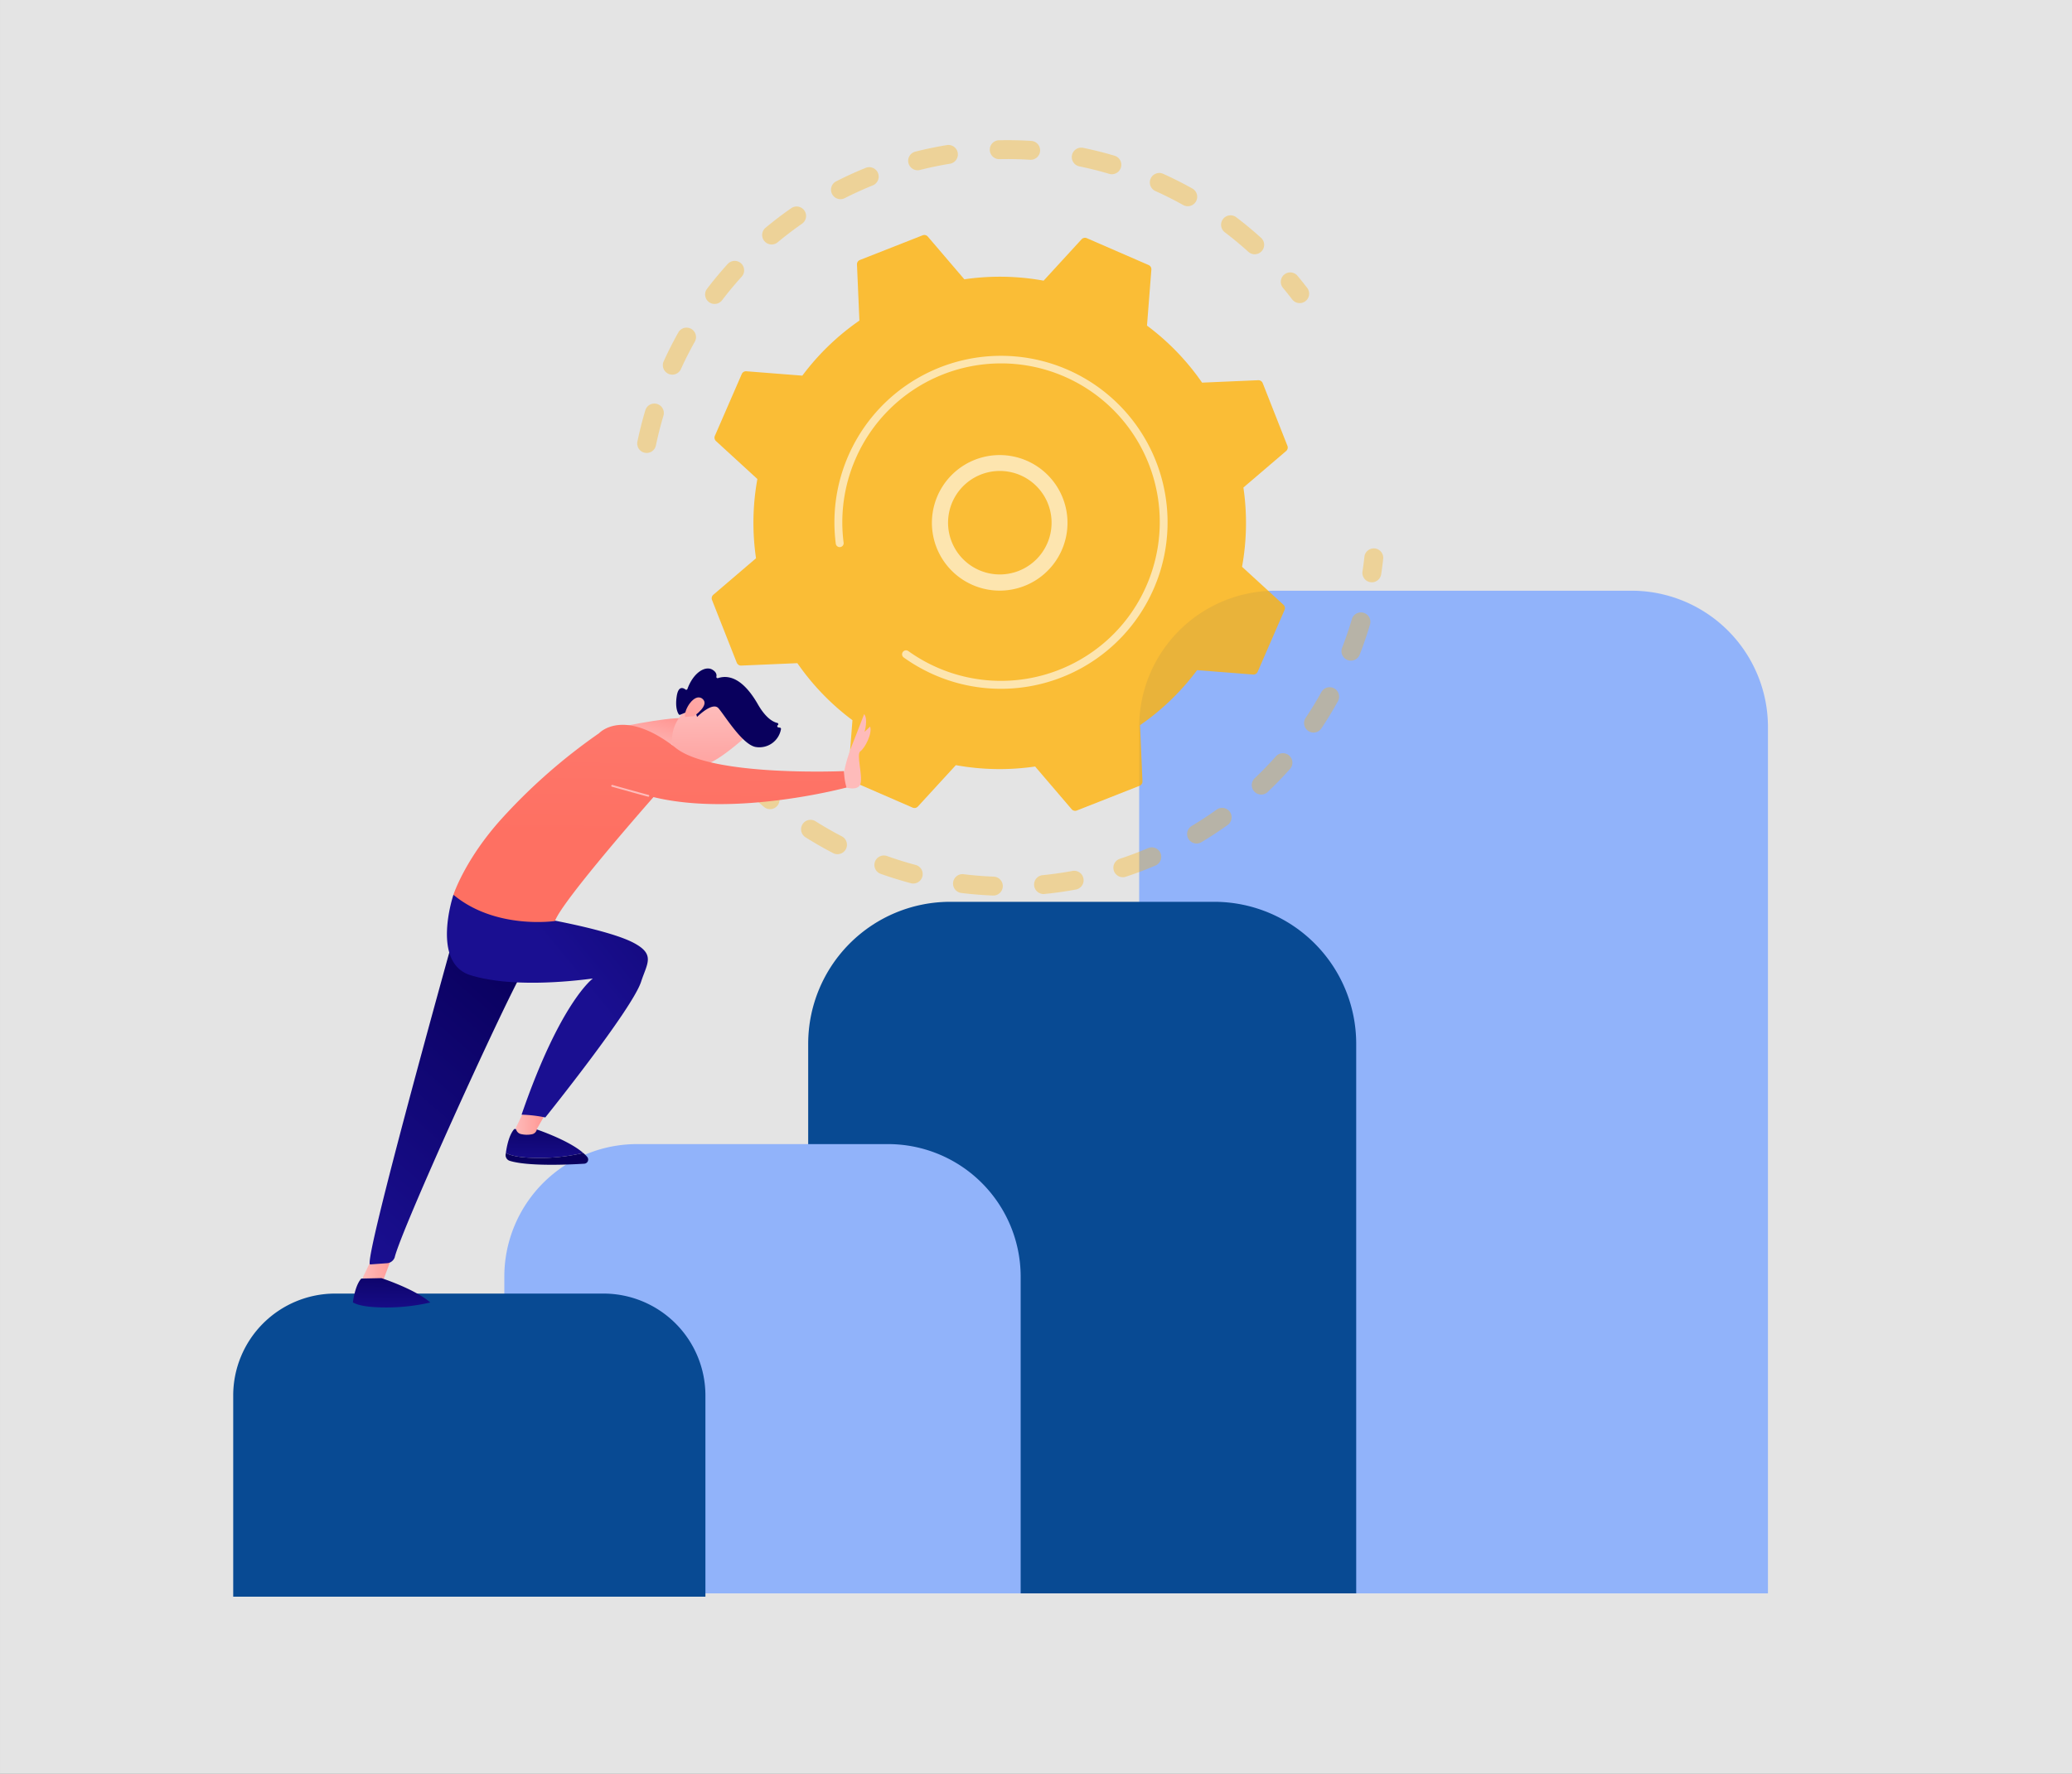<svg xmlns="http://www.w3.org/2000/svg" xmlns:xlink="http://www.w3.org/1999/xlink" width="445.303" height="381.271" viewBox="0 0 445.303 381.271">
  <rect x="0" y="0" width="445.303" height="381.271" fill="#808080" stroke="none"/>
  <defs>
    <linearGradient id="linear-gradient" y1="0.5" x2="1" y2="0.5" gradientUnits="objectBoundingBox">
      <stop offset="0" stop-color="#febbba"/>
      <stop offset="1" stop-color="#ff928e"/>
    </linearGradient>
    <linearGradient id="linear-gradient-2" x1="0.571" y1="-0.551" x2="0.471" y2="1.401" gradientUnits="objectBoundingBox">
      <stop offset="0" stop-color="#09005d"/>
      <stop offset="1" stop-color="#1a0f91"/>
    </linearGradient>
    <linearGradient id="linear-gradient-3" x1="0.503" y1="0.236" x2="0.285" y2="9.824" xlink:href="#linear-gradient-2"/>
    <linearGradient id="linear-gradient-4" x1="0" y1="0.5" x2="1" y2="0.5" xlink:href="#linear-gradient"/>
    <linearGradient id="linear-gradient-5" x1="0.743" y1="-0.026" x2="0.259" y2="1.1" xlink:href="#linear-gradient-2"/>
    <linearGradient id="linear-gradient-6" x1="1.475" y1="-0.487" x2="0.545" y2="0.269" xlink:href="#linear-gradient-2"/>
    <linearGradient id="linear-gradient-7" x1="0.179" y1="0.808" x2="0.787" y2="0.018" xlink:href="#linear-gradient"/>
    <linearGradient id="linear-gradient-8" x1="0.496" y1="0.208" x2="0.509" y2="1.351" xlink:href="#linear-gradient"/>
    <linearGradient id="linear-gradient-9" x1="7.321" y1="12.09" x2="7.97" y2="13.2" xlink:href="#linear-gradient-2"/>
    <linearGradient id="linear-gradient-10" x1="40.906" y1="49.002" x2="37.075" y2="51.943" xlink:href="#linear-gradient"/>
    <linearGradient id="linear-gradient-11" x1="14.343" y1="14.945" x2="17.669" y2="14.945" xlink:href="#linear-gradient"/>
    <linearGradient id="linear-gradient-12" x1="0.5" y1="0.572" x2="0.547" y2="-1.829" gradientUnits="objectBoundingBox">
      <stop offset="0" stop-color="#fe7062"/>
      <stop offset="1" stop-color="#ff928e"/>
    </linearGradient>
    <linearGradient id="linear-gradient-13" x1="3.574" y1="41.13" x2="3.455" y2="47.393" xlink:href="#linear-gradient"/>
    <linearGradient id="linear-gradient-14" x1="0.571" y1="-0.551" x2="0.471" y2="1.401" xlink:href="#linear-gradient-2"/>
  </defs>
  <g id="Grupo_112240" data-name="Grupo 112240" transform="translate(-180 -1029)">
    <path id="BG" d="M0,0H445.3V381.271H0Z" transform="translate(625.303 1410.271) rotate(180)" fill="#e8e8e8" opacity="0.949"/>
    <g id="Grupo_111252" data-name="Grupo 111252" transform="translate(-409.384 883.702)">
      <path id="Rectángulo_40644" data-name="Rectángulo 40644" d="M29.316,0h76.5a29.316,29.316,0,0,1,29.316,29.316V215.538a0,0,0,0,1,0,0H0a0,0,0,0,1,0,0V29.316A29.316,29.316,0,0,1,29.316,0Z" transform="translate(834.21 272.283)" fill="#91b3fa"/>
      <path id="Rectángulo_40645" data-name="Rectángulo 40645" d="M30.526,0H87.251a30.526,30.526,0,0,1,30.526,30.526V148.662a0,0,0,0,1,0,0H0a0,0,0,0,1,0,0V30.526A30.526,30.526,0,0,1,30.526,0Z" transform="translate(763.076 339.16)" fill="#084a93" style="isolation: isolate"/>
      <path id="Rectángulo_40646" data-name="Rectángulo 40646" d="M28.513,0H82.458a28.513,28.513,0,0,1,28.513,28.513V96.577a0,0,0,0,1,0,0H0a0,0,0,0,1,0,0V28.513A28.513,28.513,0,0,1,28.513,0Z" transform="translate(697.769 391.245)" fill="#91b3fa"/>
      <path id="Rectángulo_40647" data-name="Rectángulo 40647" d="M21.92,0H79.565a21.92,21.92,0,0,1,21.92,21.92V65.155a0,0,0,0,1,0,0H0a0,0,0,0,1,0,0V21.92A21.92,21.92,0,0,1,21.92,0Z" transform="translate(639.504 423.378)" fill="#084a93" style="isolation: isolate"/>
      <g id="Grupo_111247" data-name="Grupo 111247" transform="translate(726.329 175.429)">
        <g id="Grupo_111244" data-name="Grupo 111244" transform="translate(0)" opacity="0.35" style="isolation: isolate">
          <path id="Trazado_116141" data-name="Trazado 116141" d="M757.132,242.573a2.033,2.033,0,0,1-1.369-2.349c.467-2.249,1.039-4.51,1.7-6.722a2.033,2.033,0,0,1,2.53-1.367l.037.012a2.033,2.033,0,0,1,1.329,2.518c-.628,2.1-1.171,4.25-1.615,6.385a2.033,2.033,0,0,1-2.4,1.577A1.885,1.885,0,0,1,757.132,242.573Zm5.515-16.831a2.135,2.135,0,0,1-.226-.087,2.033,2.033,0,0,1-1.009-2.693c.955-2.1,2.01-4.178,3.134-6.179a2.033,2.033,0,1,1,3.545,1.991c-1.069,1.9-2.07,3.877-2.978,5.873A2.034,2.034,0,0,1,762.647,225.742Zm9.083-15.2a2.034,2.034,0,0,1-1-3.17c1.4-1.83,2.888-3.623,4.436-5.328a2.033,2.033,0,0,1,3.01,2.734c-1.47,1.619-2.888,3.321-4.213,5.059A2.033,2.033,0,0,1,771.73,210.544Zm12.256-12.788a2.034,2.034,0,0,1-.679-3.5c1.771-1.473,3.626-2.887,5.515-4.2a2.033,2.033,0,1,1,2.324,3.337c-1.794,1.25-3.557,2.592-5.239,3.993A2.034,2.034,0,0,1,783.986,197.756Zm14.8-9.734a2.033,2.033,0,0,1-.3-3.749c2.048-1.041,4.17-2.008,6.306-2.875a2.033,2.033,0,1,1,1.529,3.767c-2.031.824-4.048,1.744-5.994,2.733A2.03,2.03,0,0,1,798.786,188.022Zm16.584-6.217a2.033,2.033,0,0,1,.12-3.909c2.231-.563,4.515-1.037,6.786-1.408a2.033,2.033,0,0,1,.657,4.013c-2.159.353-4.328.8-6.448,1.338A2.023,2.023,0,0,1,815.371,181.805Zm72.437,18.06a2.027,2.027,0,0,1-.744-.43c-1.62-1.467-3.325-2.882-5.068-4.205a2.033,2.033,0,0,1,2.459-3.238c1.836,1.395,3.632,2.885,5.337,4.428a2.034,2.034,0,0,1-1.984,3.445Zm-54.9-20.447a2.033,2.033,0,0,1,.572-3.969c2.3-.053,4.632-.006,6.929.139a2.033,2.033,0,1,1-.256,4.058c-2.181-.138-4.394-.182-6.579-.132A2.042,2.042,0,0,1,832.908,179.419Zm40.514,10.116a2.07,2.07,0,0,1-.376-.162c-1.907-1.068-3.886-2.066-5.881-2.969a2.033,2.033,0,1,1,1.677-3.7c2.1.95,4.182,2,6.189,3.123a2.033,2.033,0,0,1-1.609,3.712Zm-22.884-8.524a2.033,2.033,0,0,1,1.031-3.928c2.252.463,4.514,1.03,6.722,1.685l.042.013a2.033,2.033,0,0,1-1.2,3.885c-2.1-.622-4.247-1.16-6.386-1.6C850.678,181.052,850.608,181.033,850.539,181.011Z" transform="translate(-755.72 -175.429)" fill="#ffb30b"/>
          <path id="Trazado_116142" data-name="Trazado 116142" d="M944.3,219.988a2.023,2.023,0,0,1-.994-.7c-.637-.832-1.3-1.664-1.978-2.475a2.032,2.032,0,1,1,3.124-2.6c.711.852,1.411,1.727,2.081,2.6a2.033,2.033,0,0,1-2.234,3.173Z" transform="translate(-802.542 -185.052)" fill="#ffb30b"/>
        </g>
        <g id="Grupo_111245" data-name="Grupo 111245" transform="translate(12.579 87.756)" opacity="0.35">
          <path id="Trazado_116143" data-name="Trazado 116143" d="M965.737,300.085a2.034,2.034,0,0,1-1.39-2.241c.158-1.036.3-2.093.41-3.142a2.033,2.033,0,1,1,4.042.443c-.121,1.1-.266,2.217-.431,3.307a2.034,2.034,0,0,1-2.315,1.706A2.066,2.066,0,0,1,965.737,300.085Z" transform="translate(-821.054 -292.891)" fill="#ffb30b"/>
          <path id="Trazado_116144" data-name="Trazado 116144" d="M817.983,368.4q-1.337-.427-2.669-.9a2.034,2.034,0,0,1,1.367-3.83c2.049.731,4.123,1.378,6.189,1.928a2.033,2.033,0,1,1-1.046,3.929C820.546,369.18,819.254,368.8,817.983,368.4ZM805.476,363.2a2.063,2.063,0,0,1-.32-.133c-2.013-1.044-4.005-2.186-5.919-3.393a2.033,2.033,0,1,1,2.168-3.439c1.818,1.146,3.71,2.229,5.623,3.223a2.033,2.033,0,0,1-1.552,3.741Zm26.853,8.347a2.033,2.033,0,0,1,.871-3.954c2.131.264,4.3.44,6.456.522a2.033,2.033,0,0,1-.157,4.064c-2.267-.087-4.554-.273-6.8-.551A2.076,2.076,0,0,1,832.329,371.549Zm-41.35-18.031a2.029,2.029,0,0,1-.69-.382c-1.733-1.46-3.425-3.012-5.028-4.612a2.033,2.033,0,1,1,2.873-2.877c1.522,1.519,3.128,2.993,4.775,4.379a2.034,2.034,0,0,1-1.93,3.492Zm58.768,18.242a2.033,2.033,0,0,1,.418-3.96c2.136-.211,4.294-.518,6.412-.909a2.033,2.033,0,1,1,.74,4c-2.231.413-4.5.735-6.752.958A2.023,2.023,0,0,1,849.746,371.76Zm17.043-3.614a2.033,2.033,0,0,1-.02-3.868c2.044-.675,4.084-1.446,6.063-2.287a2.033,2.033,0,1,1,1.593,3.741c-2.082.886-4.229,1.7-6.38,2.407A2.03,2.03,0,0,1,866.789,368.146Zm15.849-7.245a2.033,2.033,0,0,1-.424-3.682c1.851-1.106,3.674-2.3,5.421-3.553a2.033,2.033,0,0,1,2.369,3.3c-1.838,1.318-3.758,2.577-5.7,3.739A2.029,2.029,0,0,1,882.638,360.9Zm13.891-10.528a2.033,2.033,0,0,1-.779-3.41c1.563-1.482,3.08-3.048,4.509-4.654a2.033,2.033,0,1,1,3.038,2.7c-1.505,1.692-3.1,3.341-4.749,4.9A2.03,2.03,0,0,1,896.529,350.373Zm11.245-13.325a2.036,2.036,0,0,1-1.072-3.068c1.195-1.786,2.329-3.647,3.371-5.531a2.033,2.033,0,1,1,3.558,1.969c-1.1,1.984-2.291,3.942-3.549,5.822A2.034,2.034,0,0,1,907.774,337.048Zm8.037-15.46q-.059-.019-.119-.043a2.032,2.032,0,0,1-1.159-2.631c.573-1.477,1.107-2.99,1.589-4.5q.261-.818.5-1.638a2.033,2.033,0,0,1,2.526-1.373,2.01,2.01,0,0,1,1.373,2.526q-.254.863-.53,1.723c-.507,1.585-1.069,3.177-1.672,4.731A2.033,2.033,0,0,1,915.811,321.588Z" transform="translate(-775.618 -297.552)" fill="#ffb30b"/>
          <path id="Trazado_116145" data-name="Trazado 116145" d="M775.879,348.6a2.023,2.023,0,0,1-1-.707c-.665-.877-1.325-1.785-1.959-2.7a2.033,2.033,0,1,1,3.337-2.322c.6.867,1.23,1.73,1.861,2.563a2.032,2.032,0,0,1-2.24,3.164Z" transform="translate(-772.556 -305.311)" fill="#ffb30b"/>
        </g>
        <g id="Grupo_111246" data-name="Grupo 111246" transform="translate(16.014 20.381)">
          <path id="Trazado_116146" data-name="Trazado 116146" d="M782.532,294.649a.991.991,0,0,0,.965.628l12.064-.521A52.615,52.615,0,0,0,807.4,307.018l-.942,12.031a.992.992,0,0,0,.594.987l13.283,5.777a.992.992,0,0,0,1.127-.239l8.157-8.893a52.6,52.6,0,0,0,17.04.292l7.846,9.179a.992.992,0,0,0,1.118.278l13.476-5.308a.99.99,0,0,0,.627-.965l-.521-12.064a52.6,52.6,0,0,0,12.263-11.834l12.031.941a.99.99,0,0,0,.987-.593l5.776-13.283a.991.991,0,0,0-.239-1.127l-8.894-8.157a52.579,52.579,0,0,0,.292-17.04l9.179-7.846a.991.991,0,0,0,.279-1.118l-5.308-13.476a.991.991,0,0,0-.966-.628l-12.064.521A52.578,52.578,0,0,0,870.7,222.19l.941-12.031a.992.992,0,0,0-.593-.987L857.768,203.4a.993.993,0,0,0-1.127.239l-8.157,8.893a52.579,52.579,0,0,0-17.039-.292l-7.846-9.179a.991.991,0,0,0-1.118-.279L809,208.087a.993.993,0,0,0-.628.966l.521,12.064a52.6,52.6,0,0,0-12.264,11.833l-12.031-.941a.991.991,0,0,0-.987.593l-5.777,13.283a1,1,0,0,0,.239,1.127l8.894,8.157a52.619,52.619,0,0,0-.292,17.039l-9.179,7.846a.992.992,0,0,0-.278,1.118Z" transform="translate(-777.154 -202.709)" fill="#ffb30b" opacity="0.8" style="isolation: isolate"/>
          <path id="Trazado_116147" data-name="Trazado 116147" d="M850.631,294.494a14.57,14.57,0,1,1,2.079.5A14.581,14.581,0,0,1,850.631,294.494Zm7.86-24.5a11.311,11.311,0,0,0-1.61-.387,11.123,11.123,0,1,0,1.61.387Z" transform="translate(-793.177 -218.732)" fill="#fff" opacity="0.6"/>
          <path id="Trazado_116148" data-name="Trazado 116148" d="M837.417,307.38a36.5,36.5,0,0,1-3.443-1.295h0q-.534-.232-1.062-.482a36.041,36.041,0,0,1-4.971-2.858l-.064-.044-.182-.126-.351-.249a.849.849,0,0,1,.99-1.38,34.139,34.139,0,0,0,39.016.548,33.9,33.9,0,0,0,12.172-14.64,34.646,34.646,0,0,0,1.236-3.285,34.1,34.1,0,0,0-63.78-23.912,34.11,34.11,0,0,0-2.551,17.985.849.849,0,1,1-1.684.219,35.8,35.8,0,1,1,69.634,6.222,36.526,36.526,0,0,1-1.3,3.448,35.806,35.806,0,0,1-43.662,19.849Z" transform="translate(-786.079 -211.497)" fill="#fff" opacity="0.6"/>
        </g>
      </g>
      <g id="Grupo_111251" data-name="Grupo 111251" transform="translate(665.169 289.006)">
        <path id="Trazado_116149" data-name="Trazado 116149" d="M678.487,496.3l-1.67,3.434a1.4,1.4,0,0,0,1.107,1.371,5.458,5.458,0,0,0,2.418.024,1.34,1.34,0,0,0,1-1.148l3.242-8.67Z" transform="translate(-674.605 -368.893)" fill="url(#linear-gradient)"/>
        <g id="Grupo_111248" data-name="Grupo 111248" transform="translate(32.875 98.912)">
          <path id="Trazado_116150" data-name="Trazado 116150" d="M734.574,465.084c-3.34-2.908-10.518-5.237-10.518-5.237l-4.318.094c-1.1,1.233-1.591,3.623-1.8,5.121.813.487,2.337.914,5.13,1.047A42.024,42.024,0,0,0,734.574,465.084Z" transform="translate(-717.879 -459.847)" fill="url(#linear-gradient-2)"/>
          <path id="Trazado_116151" data-name="Trazado 116151" d="M734.555,466.849a42.023,42.023,0,0,1-11.508,1.024c-2.793-.133-4.317-.56-5.13-1.047-.017.12-.033.237-.046.344a1.273,1.273,0,0,0,.9,1.373c3.945,1.209,12.621.82,16,.61a.89.89,0,0,0,.637-1.451A7.574,7.574,0,0,0,734.555,466.849Z" transform="translate(-717.86 -461.612)" fill="url(#linear-gradient-3)"/>
        </g>
        <path id="Trazado_116152" data-name="Trazado 116152" d="M722.49,454.983l-1.67,3.434a1.4,1.4,0,0,0,1.107,1.371,5.461,5.461,0,0,0,2.419.024,1.34,1.34,0,0,0,1-1.148l2.1-3.68Z" transform="translate(-685.734 -359.705)" fill="url(#linear-gradient-4)"/>
        <path id="Trazado_116153" data-name="Trazado 116153" d="M678.857,475.378l3.7-.27a1.909,1.909,0,0,0,1.574-1.233c1.4-5.923,22.711-52.85,27.525-61.467l-15.09-6.6S677.16,475.327,678.857,475.378Z" transform="translate(-675.095 -347.268)" fill="url(#linear-gradient-5)"/>
        <path id="Trazado_116154" data-name="Trazado 116154" d="M741.182,402.93c-5.524-2.964-20.908-5.527-20.908-5.527l-17.894-4.845s-4.914,14.656,3.7,17.3,21.053,1.393,26.27.7c0,0-6.975,5.009-15.325,29.274a29.264,29.264,0,0,1,5.1.595s18.635-23.194,20.589-29.178C744,407.3,745.8,405.407,741.182,402.93Z" transform="translate(-680.717 -343.918)" fill="url(#linear-gradient-6)"/>
        <path id="Trazado_116155" data-name="Trazado 116155" d="M763.833,341.749c-3.871-.273-15.631,2.284-15.631,2.284L754.241,349s4.76-1.158,7.932-1.778C762.173,347.22,770,342.184,763.833,341.749Z" transform="translate(-692.659 -331.063)" fill="url(#linear-gradient-7)"/>
        <g id="Grupo_111249" data-name="Grupo 111249" transform="translate(68.616)">
          <path id="Trazado_116156" data-name="Trazado 116156" d="M782.082,343.336s-5.186,4.816-8.337,6.123-4.993,2.733-6.945-.755a8.372,8.372,0,0,1,1.405-10.089s4-4.389,6.228-4.5S782.082,343.336,782.082,343.336Z" transform="translate(-765.699 -329.137)" fill="url(#linear-gradient-8)"/>
          <path id="Trazado_116157" data-name="Trazado 116157" d="M771.262,337.393l.165.47s3.289-3.33,4.584-1.874,5.035,7.709,7.935,8.323a4.711,4.711,0,0,0,5.511-3.865.265.265,0,0,0-.229-.277l-.348-.052a.267.267,0,0,1-.116-.482.266.266,0,0,0-.09-.477c-.871-.194-2.457-.991-4.188-4.012-2.456-4.288-5.376-6.666-8.571-5.628a.268.268,0,0,1-.344-.318c.087-.411-.006-.986-.869-1.5-1.5-.887-4.066.592-5.355,4.145a.266.266,0,0,1-.409.131c-.5-.386-1.538-.86-1.892,1.436-.362,2.347.164,3.477.432,3.879a.27.27,0,0,0,.329.1l2.746-1.16a.268.268,0,0,1,.356.158Z" transform="translate(-766.009 -327.453)" fill="url(#linear-gradient-9)"/>
          <path id="Trazado_116158" data-name="Trazado 116158" d="M771.354,339.817s3.554-2.39,1.842-3.759-4.063,2.449-3.714,3.91Z" transform="translate(-766.647 -329.555)" fill="url(#linear-gradient-10)"/>
        </g>
        <path id="Trazado_116159" data-name="Trazado 116159" d="M815.253,356.246s2.917,1.036,3.456-.7-.966-6.365-.011-7,2.6-3.833,2.081-5.293l-1.2,1.136s.814-2.679-.08-3.82l-2.263,5.818S814.243,353.305,815.253,356.246Z" transform="translate(-709.563 -330.769)" fill="url(#linear-gradient-11)"/>
        <path id="Trazado_116160" data-name="Trazado 116160" d="M734.149,345.47s5.2-5.738,16.571,3.219c7.836,6.173,36.074,4.918,36.074,4.918a13.807,13.807,0,0,0,.539,3.531s-23.7,6.4-41.484,2.057c0,0-19.654,22.279-21.168,26.642,0,0-12.772,1.908-21.829-5.646,0,0,2.429-7.534,10.294-16.269A122.638,122.638,0,0,1,734.149,345.47Z" transform="translate(-681.19 -331.552)" fill="url(#linear-gradient-12)"/>
        <path id="Trazado_116161" data-name="Trazado 116161" d="M748.355,361.321a.2.2,0,0,1,.122-.372c.067.019,6.766,1.9,7.823,2.161a.2.2,0,0,1-.094.381c-1.062-.264-7.768-2.146-7.835-2.166Z" transform="translate(-692.665 -335.922)" fill="url(#linear-gradient-13)"/>
        <g id="Grupo_111250" data-name="Grupo 111250" transform="translate(0 131.045)">
          <path id="Trazado_116162" data-name="Trazado 116162" d="M690.571,508.1c-3.34-2.908-10.518-5.237-10.518-5.237l-4.318.094c-1.1,1.233-1.591,3.623-1.8,5.121.813.487,2.336.914,5.13,1.047A42.024,42.024,0,0,0,690.571,508.1Z" transform="translate(-673.876 -502.858)" fill="url(#linear-gradient-14)"/>
          <path id="Trazado_116163" data-name="Trazado 116163" d="M690.552,509.86a42.023,42.023,0,0,1-11.508,1.024c-2.794-.133-4.318-.56-5.13-1.047-.017.12-.033.237-.046.344a1.273,1.273,0,0,0,.9,1.373c3.945,1.209,12.621.82,16,.61a.89.89,0,0,0,.637-1.451A7.576,7.576,0,0,0,690.552,509.86Z" transform="translate(-673.857 -504.623)" fill="url(#linear-gradient-3)"/>
        </g>
      </g>
    </g>
  </g>
</svg>
